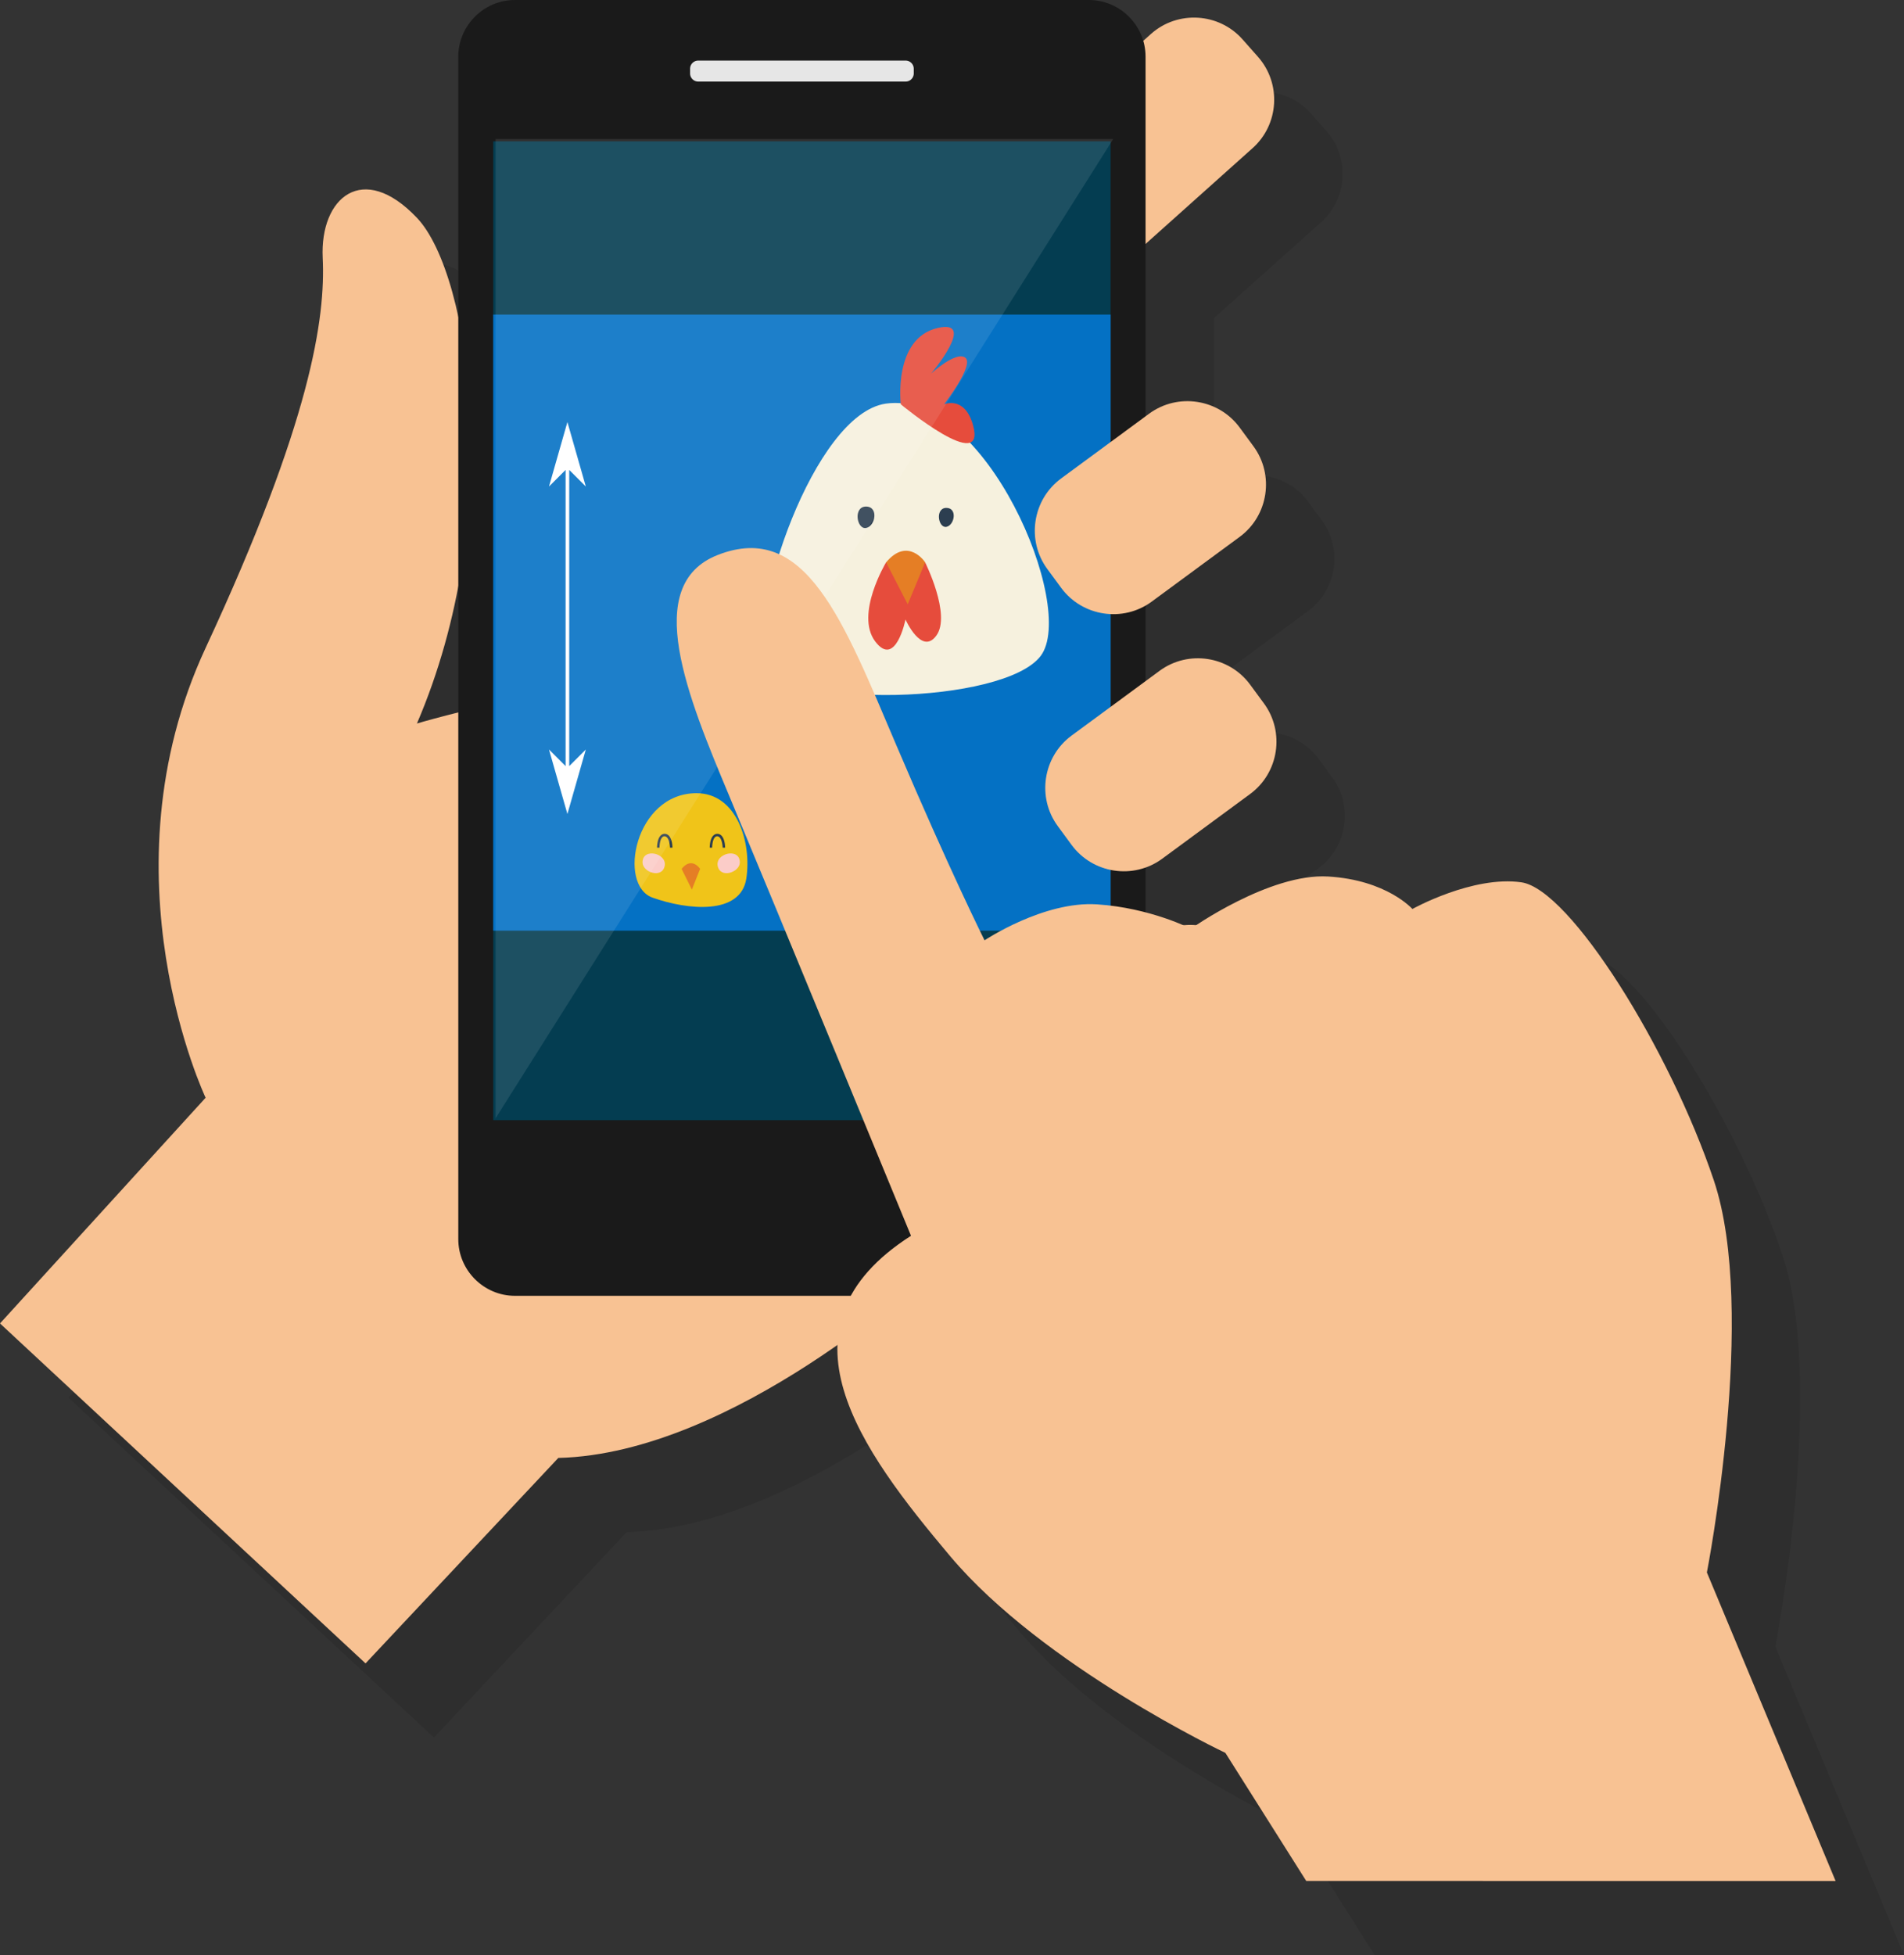 <svg xmlns="http://www.w3.org/2000/svg" xmlns:xlink="http://www.w3.org/1999/xlink" viewBox="0 0 383.809 393.964">
  <rect x="0" y="0" width="383.809" height="393.964" fill="#333333" stroke="none"/>
  <defs>
    <pattern id="b" patternTransform="matrix(10 0 0 21.034 0 -1730.674)" xlink:href="#a"/>
    <pattern id="a" width="2" height="1" patternTransform="scale(10)" patternUnits="userSpaceOnUse">
      <path d="M0-.5h1v2H0z"/>
    </pattern>
    <clipPath id="c" clipPathUnits="userSpaceOnUse">
      <path d="M1665.55 1650.81h207.52v-328.89h-207.52z"/>
    </clipPath>
  </defs>
  <path fill-opacity=".1" d="M106.173 133.123v25.371c-5.06 1.265-8.335 2.233-8.335 2.233 3.877-9.002 6.582-18.357 8.335-27.604M87.476 350.122l38.857-41.4c20.303-.497 41.7-12.562 56.272-22.767-.457 13.86 11.231 28.921 22.747 42.59 18.728 22.233 55.449 39.607 55.449 39.607l16.303 25.812H383.81l-25.943-62.169s10.283-52.588 1.401-78.998c-8.881-26.41-28.98-58.664-38.797-60.066-9.817-1.402-21.97 5.376-21.97 5.376s-5.142-5.843-16.982-6.545c-10.042-.594-22.943 7.383-26.63 9.82a13.133 13.133 0 00-2.508.015c-1.546-.669-4.236-1.713-7.667-2.61v-9.035c1.17-.416 2.3-1 3.348-1.772l17.737-13.05c5.783-4.256 7.034-12.469 2.778-18.252l-2.786-3.787c-4.255-5.783-12.468-7.034-18.252-2.778l-2.825 2.08V136.97c.422-.242.837-.505 1.237-.8l17.737-13.05c5.782-4.256 7.033-12.47 2.777-18.252l-2.785-3.787c-4.255-5.784-12.468-7.033-18.252-2.778l-.714.526v-34.73l21.541-19.277c5.376-4.759 5.883-13.051 1.124-18.428l-3.115-3.52c-4.759-5.377-13.052-5.883-18.428-1.124l-1.588 1.42c-1.39-4.74-5.782-8.23-10.957-8.23H117.596c-6.283 0-11.423 5.14-11.423 11.422v52.384c-2-9.297-4.975-16.375-8.335-19.912-10.938-11.512-19.572-4.03-18.997 8.06.576 12.089-2.303 32.813-23.602 78.603-21.3 45.79 0 90.644 0 90.644L13.79 281.617z"/>
  <path fill="#f8c293" d="M253.588 11.454c4.758 5.377 4.252 13.67-1.125 18.428l-25.799 23.087c-5.377 4.759-13.67 4.254-18.428-1.123l-3.117-3.52c-4.758-5.379-4.252-13.67 1.124-18.428L232.045 6.81c5.375-4.759 13.669-4.253 18.427 1.124zM0 266.678L41.448 221.2s-21.3-44.854 0-90.644c21.3-45.79 24.178-66.514 23.603-78.603-.576-12.089 8.059-19.572 18.996-8.06 10.938 11.514 17.846 60.445 0 101.893 0 0 36.731-10.883 55.063-7.428 18.331 3.453 47.605 118.508 47.605 118.508s-38.773 36.05-74.172 36.914l-38.858 41.401z"/>
  <path fill="#1a1a1a" d="M230.922 249.69c0 6.283-5.14 11.423-11.422 11.423H103.805c-6.283 0-11.423-5.14-11.423-11.422V11.423C92.382 5.14 97.522 0 103.805 0H219.5c6.282 0 11.422 5.14 11.422 11.423z"/>
  <path fill="#043d51" d="M223.878 225.725H99.426V28.48h124.452z"/>
  <path fill="#0471c4" d="M223.878 187.538H99.426V63.395h124.452z"/>
  <path fill="#f6f1de" d="M178.527 81.338c-14.573 2.159-27.707 42.28-24.199 51.95 3.509 9.671 48.083 8.682 55.46-1.124 7.376-9.805-11.245-53.75-31.261-50.826z"/>
  <path fill="#e64c3c" d="M178.617 113.318s-6.297 10.435-2.204 15.923c4.138 5.487 6.117-4.408 6.117-4.408s3.284 7.376 6.252 3.193c2.969-4.183-2.294-14.708-2.294-14.708z"/>
  <path fill="#e57e25" d="M178.617 113.318l4.363 8.456 3.508-8.456c.045 0-3.463-5.263-7.871 0z"/>
  <g fill="#2c3e50">
    <path d="M174.569 102.073c-2.609 0-1.89 4.633 0 4.318 1.889-.315 2.609-4.318 0-4.318zM190.761 102.343c-2.294 0-1.664 4.093 0 3.823 1.664-.315 2.294-3.823 0-3.823z"/>
  </g>
  <path fill="#e64c3c" d="M181.586 81.473s-1.62-13.27 7.421-15.383c8.051-1.89-1.304 9.176-1.304 9.176s4.992-4.588 6.881-3.194c1.89 1.44-4.273 9.4-4.273 9.4s4.094-1.798 5.803 4.094c2.923 10.345-14.528-4.093-14.528-4.093z"/>
  <path fill="#f0c419" d="M140.41 159.832c-12.458 0-15.967 18.532-8.86 21.05 7.107 2.52 17.722 3.554 18.891-3.823 1.125-7.331-1.934-17.227-10.03-17.227z"/>
  <path fill="#e57e25" d="M137.397 175.08l2.07 4.183 1.663-4.183s-1.664-2.563-3.733 0z"/>
  <path fill="#fbccc8" d="M144.684 174.54c.585 2.564 4.453 1.215 4.453-.764 0-3.059-5.038-1.844-4.453.765zM133.979 174.54c-.585 2.564-4.453 1.215-4.453-.764 0-3.059 5.038-1.844 4.453.765z"/>
  <path fill="#2c3e50" d="M135.058 170.807s-.045-2.204-1.08-2.294a.577.577 0 00-.449.18c-.495.45-.585 1.665-.585 2.114h-.495c0-.09 0-1.799.765-2.473.225-.225.495-.315.81-.315 1.53.09 1.53 2.698 1.53 2.788zM145.673 170.807s-.045-2.204-1.08-2.294a.577.577 0 00-.449.18c-.495.45-.585 1.665-.585 2.114h-.494c0-.09 0-1.799.764-2.473.225-.225.495-.315.81-.315 1.53.09 1.53 2.698 1.53 2.788z"/>
  <g>
    <g clip-path="url(#c)" opacity=".1" transform="matrix(.6 0 0 -.6 -899.443 1018.51)">
      <path fill="#fff" d="M1665.553 1321.921v328.891h207.515z"/>
    </g>
  </g>
  <g>
    <path fill="#e6e6e6" d="M184.194 14.805c0 .898-.734 1.632-1.631 1.632h-41.821a1.636 1.636 0 01-1.632-1.632v-.962c0-.898.734-1.632 1.632-1.632h41.82c.898 0 1.632.734 1.632 1.632z"/>
  </g>
  <g>
    <path fill="#f8c293" d="M252.674 89.928c4.255 5.783 3.005 13.996-2.777 18.252l-17.737 13.05c-5.783 4.256-13.996 3.005-18.252-2.778l-2.786-3.787c-4.255-5.783-3.005-13.996 2.778-18.252l17.737-13.05c5.783-4.255 13.996-3.006 18.251 2.778z"/>
  </g>
  <g>
    <path fill="#f8c293" d="M254.785 141.738c4.256 5.783 3.005 13.997-2.778 18.252l-17.736 13.05c-5.783 4.256-13.997 3.005-18.252-2.777l-2.786-3.789c-4.255-5.781-3.005-13.995 2.778-18.25l17.737-13.05c5.783-4.256 13.996-3.006 18.251 2.777z"/>
  </g>
  <g>
    <path fill="#f8c293" d="M253.25 195.467c4.254 5.783 3.004 13.996-2.778 18.252l-17.736 13.05c-5.783 4.256-13.997 3.006-18.252-2.777l-2.787-3.787c-4.254-5.784-3.004-13.997 2.779-18.252l17.737-13.05c5.783-4.257 13.995-3.006 18.251 2.777z"/>
  </g>
  <g>
    <path fill="#f8c293" d="M263.313 379.024l-16.303-25.812s-36.72-17.374-55.449-39.606c-18.063-21.442-36.56-46.31-7.922-64.59 0 0-28.177-68.42-36.592-88.52-8.413-20.1-17.806-42.607-2.372-48.664 17.725-6.958 25.278 13.14 36.028 38.38 10.75 25.243 17.762 39.265 17.762 39.265s11.922-7.947 22.673-7.245c10.75.701 18.93 4.908 18.93 4.908s15.82-11.218 27.66-10.518c11.84.702 16.982 6.545 16.982 6.545s12.153-6.778 21.97-5.376c9.816 1.402 29.915 33.657 38.797 60.066 8.881 26.41-1.402 78.998-1.402 78.998l25.943 62.17z"/>
  </g>
  <path d="M114.378 85.043l-3.712 12.994 3.347-3.348v59.687l-3.347-3.348 3.712 12.995 3.713-12.995-3.346 3.346V94.691l3.346 3.346z" style="line-height:normal;font-variant-ligatures:normal;font-variant-position:normal;font-variant-caps:normal;font-variant-numeric:normal;font-variant-alternates:normal;font-variant-east-asian:normal;font-feature-settings:normal;font-variation-settings:normal;text-indent:0;text-align:start;text-decoration-line:none;text-decoration-style:solid;text-decoration-color:#000;text-transform:none;text-orientation:mixed;white-space:normal;shape-padding:0;shape-margin:0;inline-size:0;isolation:auto;mix-blend-mode:normal;solid-color:#000;solid-opacity:1" fill="#fff" color="#000" font-family="sans-serif" font-weight="400" overflow="visible"/>
</svg>
